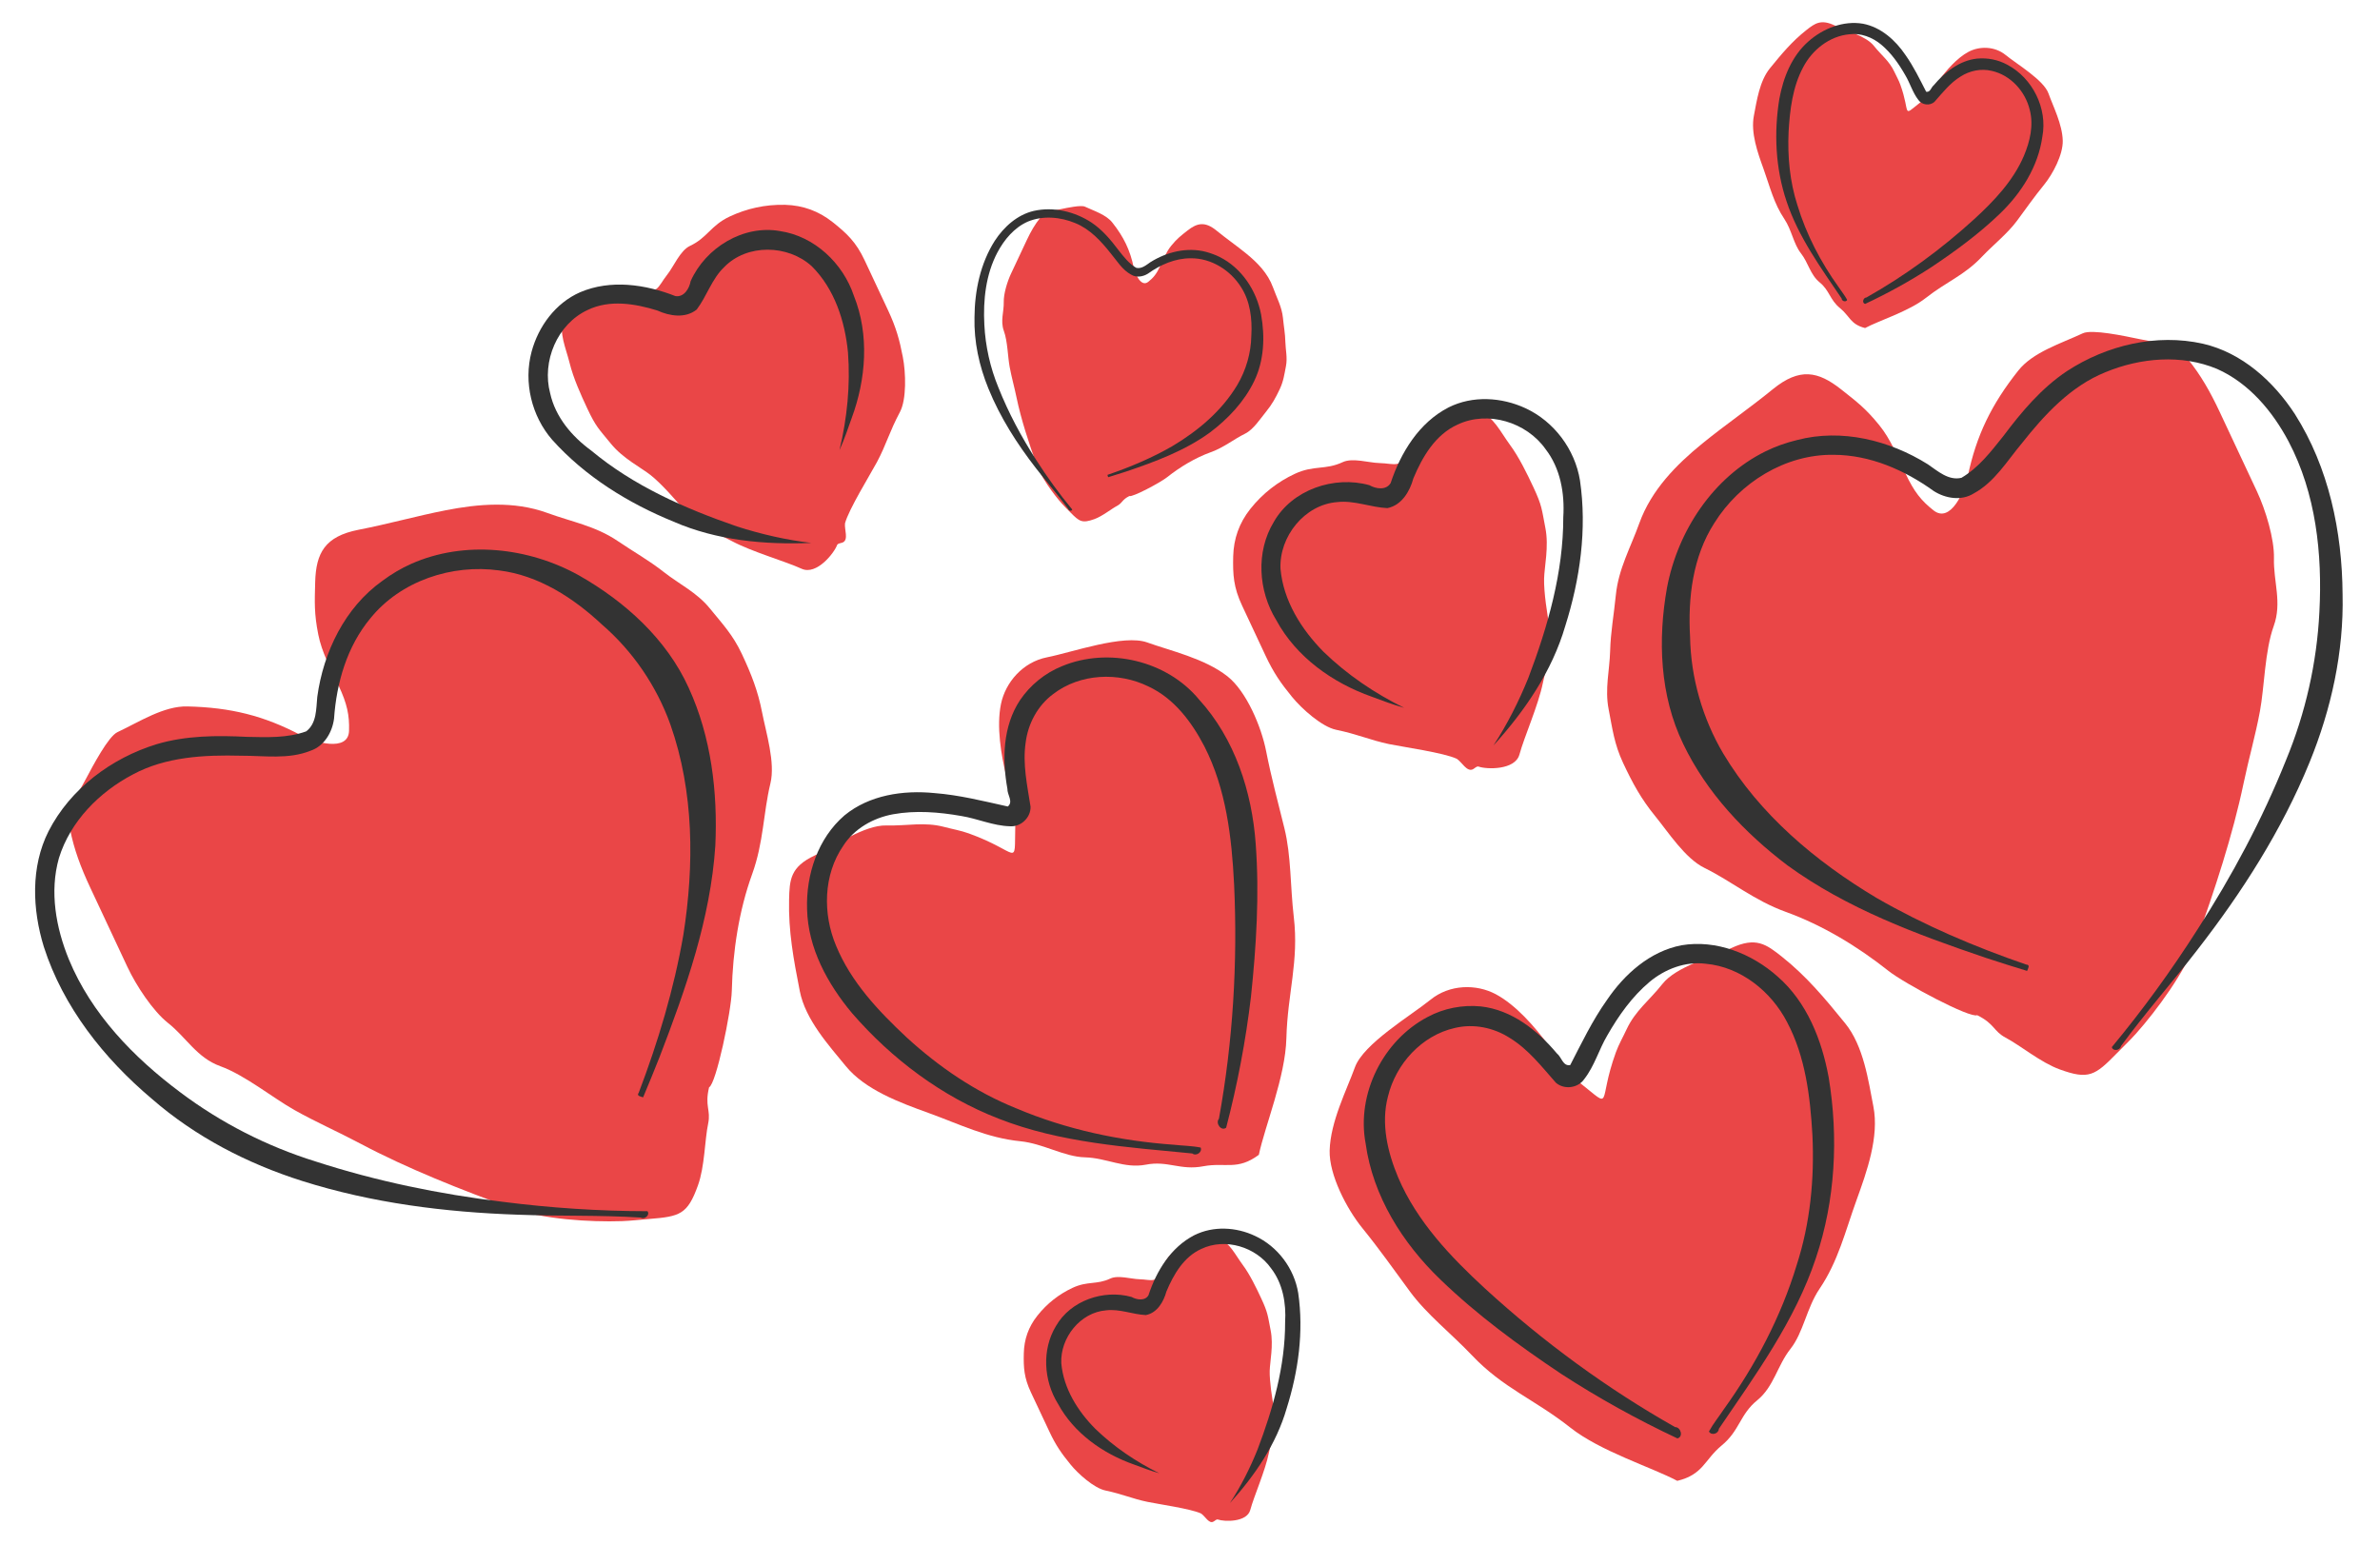 <?xml version="1.0" encoding="utf-8"?>
<!-- Generator: Adobe Illustrator 23.0.1, SVG Export Plug-In . SVG Version: 6.00 Build 0)  -->
<svg version="1.1" id="Layer_1" xmlns="http://www.w3.org/2000/svg" xmlns:xlink="http://www.w3.org/1999/xlink" x="0px" y="0px"
	 viewBox="0 0 629 408.3" style="enable-background:new 0 0 629 408.3;" xml:space="preserve">
<style type="text/css">
	.st0{fill-rule:evenodd;clip-rule:evenodd;fill:#EA4647;}
	.st1{fill:#333333;}
</style>
<g transform="matrix(-.271 .127 .127 .271 167.68 -2.964)">
	<path class="st0" d="M32,506.4c-7.9-9.6-38.8-29.8-48.6-37.1c-13.9-10.4-21.2-19.5-37.1-31.4c-10.1-7.6-19.5-29.3-22.9-42.9
		c-3.8-15-5.7-26.1-5.7-42.9v-48.6c0-18,4.1-28.2,11.4-42.9c6.9-13.7,17.1-24.2,31.4-31.4c15.9-7.9,32.3-11.4,48.6-11.4
		c18.8,0,25.7,8.6,42.9,8.6c9.5,0,20.9,10.5,28.6,14.3c13.2,6.6,15.2,13.4,28.6,0c12.2-12.2,27.7-13.4,42.9-17.1
		c14.6-3.6,22.7,8.4,28.6,14.3c8.8,8.8,8.7,23.3,11.4,37.1c2.7,13.5,2.9,29.6,2.9,42.9c0,18.2-1.6,20.7-5.7,37.1
		c-4,16.2-15.5,30.9-20,40c-5.2,10.4-11,29.7-14.3,42.9c-3.2,12.8-18.5,30.4-25.7,40c-12.5,16.7-34.8,35.8-45.7,48.6
		c-9.4,10.9-31.9-0.5-37.1-5.7c-1.3-1.3-3.8,0-5.7,0C35.1,520.7,34.9,511.2,32,506.4L32,506.4z"/>
	<path class="st0" d="M352,906.4c-6.9,0-46.2-52.4-54.3-68.6c-15.7-31.5-35.8-61.5-60-85.7c-21.2-21.2-31.5-44.3-48.6-65.7
		c-11.9-14.8-15.5-42.1-20-60c-4.7-18.7-5.7-34.4-5.7-54.3c0-18.7,4.3-31.4,8.6-48.6c4.4-17.5,15.3-30.6,22.9-45.7
		c7.8-15.5,16.1-26.8,25.7-42.9c12-20,29.3-32.1,45.7-48.6c22.1-22.1,51.6-32.9,80-40c26-6.5,50-10.3,77.1-17.1
		c29.4-7.3,42.7,2.6,54.3,25.7c8,16,12.5,24.4,17.1,42.9c3.9,15.6,2.9,32,2.9,48.6c0,17.8,2.4,27.7,8.6,40
		c8.7,17.3,32.6-4.4,40-14.3c22.4-29.8,46.1-48.8,80-65.7c18.7-9.4,44.4-5.7,65.7-5.7c8.9,0,32.1,17.6,42.9,25.7
		c15.2,11.4,27.2,17.6,31.4,34.3c4.3,17.3,5.7,34.2,5.7,54.3v77.1c0,18.5-3.9,44.9-11.4,60c-9.3,18.5-10,38.6-25.7,54.3
		c-16.4,16.4-30.2,45.2-42.9,62.9c-12.5,17.5-26.3,33.2-40,51.4c-28,37.3-63.6,75.1-97.1,108.6c-20.2,20.2-57.4,40.5-82.9,51.4
		c-7.5,3.2-15.2,5.7-22.9,8.6c-25.4,9.5-32.2,10.7-51.4-8.6c-12.6-12.6-22.3-33.6-31.4-45.7C358.9,925.1,362.8,919.9,352,906.4
		L352,906.4z"/>
	<path class="st0" d="M-62.3,1166.4c-15.3-20.4-50.5-52.4-65.7-82.9c-17.8-35.6-38.9-56.6-51.4-94.3c-8.6-25.8-20.8-49.6-25.7-74.3
		c-4.6-23.1-8.5-45.3-14.3-68.6c-5.3-21.2-6.7-55.1,2.9-74.3c11.5-22.9,36.3-42,51.4-57.1c15.7-15.7,63.9-20.3,85.7-25.7
		c21.2-5.3,42.7,4.5,54.3,20c12.2,16.3,19.1,41,22.9,60c3.6,17.8,3.9,27.9,11.4,42.9c16.9,33.8,5.7,22.8,40-11.4
		c5.3-5.3,11.4-9.5,17.1-14.3c14.1-11.8,29.1-14.6,45.7-22.9c17.6-8.8,48.7-2.9,68.6-2.9c24,0,29.3,10.1,37.1,25.7
		c12.4,24.9,18.8,49.4,25.7,77.1c6.3,25.1-3,54.8-8.6,77.1c-6.6,26.5-29.8,49.8-48.6,68.6c-20.9,20.9-37.4,41.9-62.9,57.1
		c-17.4,10.4-29.2,28.9-45.7,37.1c-16.9,8.5-27.2,23.9-45.7,28.6c-19.4,4.8-25.4,17.8-45.7,22.9
		C-32.9,1159.8-39.1,1171.1-62.3,1166.4L-62.3,1166.4z"/>
	<path class="st1" d="M393.9,376.2c-51.6,1.1-99.9,30.8-129.7,72.1c-27,38.2-46.2,83.7-45.6,131c0.4,47.8,15.8,94.3,37.9,136.3
		c31.3,56.7,77.2,103.3,123.6,147.9c9.4,8.8,18.8,17.6,28.4,26.2c1.4-1.3,5.1-3.7,1.8-5.3c-34.7-33.6-67.2-69.9-94.9-109.6
		c-34.9-51.7-62.1-110.3-68.4-172.9c-3.4-35.9,2.5-72.7,17.2-105.6c12.8-32,32.2-63.2,62-81.9c35.3-22.9,82.6-28.6,121-9.9
		c29.1,13.7,51.1,38.8,66.5,66.5c6.6,10.4,18.3,18.4,31,16.9c20.9-1.2,38.7-13.4,57.2-22c29-14.5,60.5-27.4,93.5-25.6
		c33.5,1.5,67.7,14,90.6,39.2c20.2,23.3,28.5,54.6,30,84.8c2.4,51.9-15,102.5-39.2,147.8c-21.1,39.8-49.1,75.8-82.4,106.2
		c-41.2,38.5-86.6,72.4-134.4,102.3c-36.1,22.9-73.6,43.6-112.3,61.8c-0.8,4.1,5.5,5.8,7.7,2.6c31.7-17.4,65-31.7,97.1-48.3
		c57.4-29.3,112.5-64.1,160-107.9c37.3-34.4,68.9-75.5,89.4-122c23.2-50.3,36.5-106.6,29.4-162c-4.8-34.2-19.3-68.9-47.1-90.7
		c-33.3-25.8-77.6-34.9-118.9-29.1c-26.8,4-51.6,15.5-75.3,28.1c-15.6,7.7-31.6,16.1-49.2,17.7c-11.5-2.4-16.4-14.3-21.8-23.4
		c-21.7-33.6-55.5-61.1-95.5-68.4C413.8,377,403.9,376,393.9,376.2L393.9,376.2z"/>
	<path class="st1" d="M157.2,222.3c-29.3,1-55.3,18.2-74.8,38.8c-6.4,4.3-14-0.9-17.8-6.3c-24.4-21.1-63.3-25.5-90.2-6.5
		c-25.6,17-38.3,49.3-34.8,79.4c2.1,37.1,21.6,71.4,47.6,97C-5.7,432,1.4,439.2,9,445.8c-18.1-22.7-33.2-47.9-43.5-75.1
		c-9.3-26.2-13-55.8-3.3-82.4c10.9-26.3,43.3-42.4,70.4-32.1c14.3,4.8,24.7,16.7,37.8,23.6c12.4,3.1,24.2-4.9,31.9-14
		c15.3-13.9,34-26.8,55.6-26.5c29.5-0.1,56,23.9,61.1,52.6c4.7,20.9-1.2,42.6-11.3,61c-20.7,44.3-53.3,81.6-88.1,115.4
		c-16.5,15.3-34.3,29.3-53.4,41.1c38.1-15.9,74.7-37.4,102.2-68.6c29.4-31.9,53.8-69.2,66.4-111c7.6-26.7,1.4-56.8-16.5-78.1
		C203.3,233.9,180.8,221.7,157.2,222.3L157.2,222.3z"/>
	<path class="st1" d="M-88.1,701.9c-44.4,2-85.9,34.8-97,78c-13.9,44.7-7.8,93.5,8.8,136.7c16.1,42.2,37.8,81.9,61.1,120.5
		c20.7,33.3,43.8,65.2,68.9,95.4c5.5,1.1,7-7.8,2.4-9.9c-40.1-56.4-73.5-117.7-99.9-181.6c-15.8-38.6-29.5-79.5-28-121.8
		c1-24.2,6.3-49.6,22.2-68.6c18.5-23.1,49.9-36.2,79.2-29.7c16.6,3.4,31.1,14.2,40.1,28.5c10.6,16,14.8,35,20.1,53.1
		c3.9,8.9,15.6,12.7,24,7.8c13.1-6.6,22.8-18.1,34.8-26.3c16.5-11.6,34.4-21.8,54-27c17.2-4.5,36.4-3.1,51.7,6.6
		c26.8,15.7,41.9,46.7,43.1,77.1c1.7,34.6-9.4,68.2-22.1,99.9c-14.7,35.7-34.7,69.5-61.1,97.8c-32,35.6-70.6,64.8-112.3,88.1
		c-6.7,4.1-14.2,7.7-20.4,12.3c0.3,4.5,7,5.4,8.9,1.6c49.7-29.5,101.5-57.9,141.7-100.3c37.2-38.9,63.2-87.8,77.8-139.4
		c8.6-32.6,10.9-68.5-3-100c-12-28-35.2-52.7-65.1-61c-27.5-7-56.5,1.7-80.3,15.9c-19.1,10.8-36.2,24.8-53.6,38.2
		c-6.4-1.6-3.9-9.7-6.3-14.3c-6.8-25.7-19.8-51.8-43.2-66.1C-55.5,705.1-71.8,701-88.1,701.9L-88.1,701.9z M6.6,795.7
		C6.8,795.9,6.1,795.4,6.6,795.7z"/>
</g>
<g transform="matrix(.271 -.127 .127 .271 301.52 72.313)">
	<path class="st0" d="M70.8,506.4c-7.9-9.6-38.8-29.8-48.6-37.1C8.4,458.9,1,449.8-14.9,437.9c-10.1-7.6-19.5-29.3-22.9-42.9
		c-3.8-15-5.7-26.1-5.7-42.9l0-48.6c0-18,4.1-28.2,11.4-42.9c6.9-13.7,17-24.2,31.4-31.4c15.9-7.9,32.3-11.4,48.6-11.4
		c18.8,0,25.7,8.6,42.9,8.6c9.5,0,20.9,10.5,28.6,14.3c13.2,6.6,15.2,13.4,28.6,0c12.2-12.2,27.7-13.4,42.9-17.1
		c14.6-3.6,22.7,8.4,28.6,14.3c8.8,8.8,8.7,23.3,11.4,37.1c2.7,13.5,2.9,29.6,2.9,42.9c0,18.2-1.6,20.7-5.7,37.1
		c-4,16.2-15.5,30.9-20,40c-5.2,10.4-11,29.7-14.3,42.9c-3.2,12.8-18.5,30.4-25.7,40c-12.5,16.7-34.8,35.8-45.7,48.6
		c-9.4,10.9-31.9-0.5-37.1-5.7c-1.3-1.3-3.8,0-5.7,0C73.8,520.7,73.7,511.2,70.8,506.4L70.8,506.4z"/>
	<path class="st0" d="M390.8,906.4c-6.9,0-46.2-52.4-54.3-68.6c-15.7-31.5-35.8-61.5-60-85.7c-21.2-21.2-31.5-44.3-48.6-65.7
		c-11.9-14.8-15.5-42.1-20-60c-4.7-18.7-5.7-34.4-5.7-54.3c0-18.7,4.3-31.4,8.6-48.6c4.4-17.5,15.3-30.6,22.9-45.7
		c7.8-15.5,16.1-26.8,25.7-42.9c12-20,29.3-32.1,45.7-48.6c22.1-22.1,51.6-32.9,80-40c26-6.5,50-10.3,77.1-17.1
		c29.4-7.3,42.7,2.6,54.3,25.7c8,16,12.5,24.4,17.1,42.9c3.9,15.6,2.9,32,2.9,48.6c0,17.8,2.4,27.7,8.6,40
		c8.7,17.3,32.6-4.4,40-14.3c22.4-29.8,46.1-48.8,80-65.7c18.7-9.4,44.4-5.7,65.7-5.7c8.9,0,32.1,17.6,42.9,25.7
		c15.2,11.4,27.2,17.6,31.4,34.3c4.3,17.3,5.7,34.2,5.7,54.3v77.1c0,18.5-3.9,44.9-11.4,60c-9.3,18.5-10,38.6-25.7,54.3
		c-16.4,16.4-30.2,45.2-42.9,62.9c-12.5,17.5-26.3,33.2-40,51.4c-28,37.3-63.6,75.1-97.1,108.6c-20.2,20.2-57.4,40.5-82.9,51.4
		c-7.5,3.2-15.2,5.7-22.9,8.6c-25.4,9.5-32.2,10.7-51.4-8.6c-12.6-12.6-22.3-33.6-31.4-45.7C397.7,925.1,401.6,919.9,390.8,906.4
		L390.8,906.4z"/>
	<path class="st0" d="M-23.5,1166.4c-15.3-20.4-50.5-52.4-65.7-82.9c-17.8-35.6-38.9-56.6-51.4-94.3c-8.6-25.8-20.8-49.6-25.7-74.3
		c-4.6-23.1-8.5-45.3-14.3-68.6c-5.3-21.2-6.7-55.1,2.9-74.3c11.5-22.9,36.3-42,51.4-57.1c15.7-15.7,63.9-20.3,85.7-25.7
		c21.2-5.3,42.7,4.5,54.3,20c12.2,16.3,19.1,41,22.9,60c3.6,17.8,3.9,27.9,11.4,42.9c16.9,33.8,5.7,22.8,40-11.4
		c5.3-5.3,11.4-9.5,17.1-14.3c14.1-11.8,29.1-14.6,45.7-22.9c17.6-8.8,48.7-2.9,68.6-2.9c24,0,29.3,10.1,37.1,25.7
		c12.4,24.9,18.8,49.4,25.7,77.1c6.3,25.1-3,54.8-8.6,77.1c-6.6,26.5-29.8,49.8-48.6,68.6c-20.9,20.9-37.4,41.9-62.9,57.1
		c-17.4,10.4-29.2,28.9-45.7,37.1c-16.9,8.5-27.2,23.9-45.7,28.6c-19.4,4.8-25.4,17.8-45.7,22.9C5.9,1159.8-0.3,1171.1-23.5,1166.4
		L-23.5,1166.4z"/>
	<path class="st1" d="M432.7,376.2c-51.6,1.1-99.9,30.8-129.7,72.1c-27,38.2-46.2,83.7-45.6,131c0.4,47.8,15.8,94.3,37.9,136.3
		c31.3,56.7,77.2,103.3,123.6,147.9c9.4,8.8,18.8,17.6,28.4,26.2c1.4-1.3,5.1-3.7,1.8-5.3c-34.7-33.6-67.2-69.9-94.9-109.6
		c-34.9-51.7-62.1-110.3-68.4-172.9c-3.4-35.9,2.5-72.7,17.2-105.6c12.8-32,32.2-63.2,62-81.9c35.3-22.9,82.6-28.6,121-9.9
		c29.1,13.7,51.1,38.8,66.5,66.5c6.6,10.4,18.3,18.4,31,16.9c20.9-1.2,38.7-13.4,57.2-22c29-14.5,60.5-27.4,93.5-25.6
		c33.5,1.5,67.7,14,90.6,39.2c20.2,23.3,28.5,54.6,30,84.8c2.4,51.9-15,102.5-39.2,147.8c-21.1,39.8-49.1,75.8-82.4,106.2
		c-41.2,38.5-86.6,72.4-134.4,102.3c-36.1,22.9-73.6,43.6-112.3,61.8c-0.8,4.1,5.5,5.8,7.7,2.6c31.7-17.4,65-31.7,97.1-48.3
		c57.4-29.3,112.5-64.1,160-107.9c37.3-34.4,68.9-75.5,89.4-122c23.2-50.3,36.5-106.6,29.4-162c-4.8-34.2-19.3-68.9-47.1-90.7
		c-33.3-25.8-77.6-34.9-118.9-29.1c-26.8,4-51.6,15.5-75.3,28.1c-15.6,7.7-31.6,16.1-49.2,17.7c-11.5-2.4-16.4-14.3-21.8-23.4
		c-21.7-33.6-55.5-61.1-95.5-68.4C452.6,377,442.7,376,432.7,376.2L432.7,376.2z"/>
	<path class="st1" d="M196,222.3c-29.3,1-55.3,18.2-74.8,38.8c-6.4,4.3-14-0.9-17.8-6.3c-24.4-21-63.4-25.4-90.2-6.4
		c-25.6,17-38.3,49.3-34.8,79.4c2.1,37.1,21.6,71.4,47.6,97c7.1,7.3,14.2,14.5,21.8,21.1C29.7,423.3,14.6,398,4.3,370.8
		C-5,344.6-8.7,315,1,288.4c10.9-26.3,43.3-42.4,70.4-32.1c14.3,4.8,24.7,16.7,37.8,23.6c12.4,3.1,24.2-4.9,31.9-14
		c15.3-13.9,34-26.8,55.6-26.5c29.5-0.1,56,23.9,61.1,52.6c4.7,20.9-1.2,42.6-11.3,61c-20.7,44.3-53.3,81.6-88.1,115.4
		c-16.5,15.3-34.3,29.3-53.4,41.1c38.1-15.9,74.7-37.4,102.2-68.6c29.4-31.9,53.8-69.2,66.4-111c7.6-26.7,1.4-56.8-16.5-78.1
		C242.1,233.9,219.6,221.7,196,222.3L196,222.3z"/>
	<path class="st1" d="M-49.3,701.9c-44.4,2-85.9,34.8-97,78c-13.9,44.7-7.8,93.5,8.8,136.7c16.1,42.2,37.8,81.9,61.1,120.5
		c20.7,33.3,43.8,65.2,68.9,95.4c5.5,1.1,7-7.8,2.4-9.9c-40.1-56.4-73.5-117.7-99.9-181.6c-15.8-38.6-29.5-79.5-28-121.8
		c1-24.2,6.3-49.6,22.2-68.6c18.5-23.1,49.9-36.2,79.2-29.7c16.6,3.4,31.1,14.2,40.1,28.5c10.6,16,14.8,35,20.1,53.1
		c3.9,8.9,15.6,12.7,24,7.8c13.1-6.6,22.8-18.1,34.8-26.3c16.5-11.6,34.4-21.8,54-27c17.2-4.5,36.4-3.1,51.7,6.6
		c26.8,15.7,41.9,46.7,43.1,77.1c1.7,34.6-9.4,68.2-22.1,99.9c-14.7,35.7-34.7,69.5-61.1,97.8c-32,35.6-70.6,64.8-112.3,88.1
		c-6.7,4.1-14.2,7.7-20.4,12.3c0.3,4.5,7,5.4,8.9,1.6c49.7-29.5,101.5-57.9,141.7-100.3c37.2-38.9,63.2-87.8,77.8-139.4
		c8.6-32.6,10.9-68.5-3-100c-12-28-35.2-52.7-65.1-61c-27.5-7-56.5,1.7-80.3,15.9c-19.1,10.8-36.2,24.8-53.6,38.2
		c-6.4-1.6-3.9-9.7-6.3-14.3c-6.8-25.7-19.8-51.8-43.2-66.1C-16.8,705.1-33.1,701-49.3,701.9L-49.3,701.9z M45.4,795.7
		C45.6,795.9,44.9,795.4,45.4,795.7z"/>
</g>
<g transform="matrix(-.127 0 0 .127 32.932 -91.096)">
	<path class="st0" d="M-2090.9,1749.6c-6.3,2.9-64.1-27.8-78.3-39c-27.6-21.8-58.6-40.4-90.8-52.1c-28.2-10.2-47.3-26.7-71.9-38.8
		c-17.1-8.4-31.9-31.5-43.6-45.8c-12.2-14.9-19.8-28.7-28.3-46.7c-7.9-16.9-9.5-30.2-12.9-47.6c-3.5-17.7,0.8-34.2,1.2-51.1
		c0.4-17.3,3.2-31,5-49.7c2.4-23.2,12.8-41.5,20.7-63.4c10.6-29.4,32.7-51.7,55.4-70.2c20.8-17,40.8-30.6,62.5-48.3
		c23.5-19.1,39.8-15.8,60.1,0.2c14.1,11.1,21.7,16.8,33.7,31.5c10.2,12.5,16.2,27.7,23.2,42.7c7.6,16.2,14,24.1,24.8,32.6
		c15.2,12,27.6-17.8,30.1-29.9c7.6-36.5,21-63.8,44.5-93.5c13-16.5,37.8-24.1,57-33.1c8-3.8,36.6,2.3,49.7,5
		c18.6,3.9,32.1,4.3,43,17.7c11.3,13.8,19.7,28.5,28.3,46.7l32.8,69.8c7.9,16.7,15.6,42.3,15.2,59.2c-0.5,20.7,7.4,39.1-0.2,60.1
		c-7.9,21.8-8.1,53.7-12.1,75.1c-3.9,21.2-9.7,41.2-14.3,63.6c-9.5,45.7-25.7,95-41.8,139.6c-9.7,26.8-34.7,61.1-53.1,81.8
		c-5.4,6.1-11.4,11.7-17,17.5c-19,19.4-24.6,23.3-50.2,14.1c-16.8-6.1-34.5-20.9-47.9-28
		C-2076.8,1763.6-2075.5,1757.2-2090.9,1749.6L-2090.9,1749.6z"/>
	<path class="st1" d="M-2278.4,1251.9c-46.3,23-77.3,70.3-86.7,120.4c-8.2,46-6.2,95.4,14.4,138c20.7,43.1,54.4,78.6,92.3,107.2
		c52.4,38,113.9,60.7,174.7,81.3c12.2,4,24.5,7.9,36.8,11.6c0.7-1.8,3-5.5-0.6-5.6c-45.7-15.7-90.6-34.7-132.5-58.8
		c-53.6-31.9-103.1-73.4-135.4-127.4c-18.4-31.1-28.7-66.8-29.3-102.9c-2-34.5,2.2-70.9,21.2-100.5c22.2-35.7,62.6-61,105.3-60.4
		c32.1,0,62.8,13.4,88.5,31.9c10.4,6.6,24.4,8.9,35.2,2.1c18.4-9.9,29.4-28.6,42.4-44.2c20.1-25.4,43.1-50.5,73.8-63
		c30.9-12.9,67.2-16.1,98.7-3.1c28.2,12.4,49,37.3,63.2,64c24.3,45.9,30,99.2,27.3,150.4c-2.2,45-12.2,89.5-29.4,131.2
		c-20.9,52.4-47.6,102.4-78.1,149.8c-23,36.1-48.1,70.8-75.4,103.7c1,4.1,7.4,2.9,8.1-0.9c21.3-29.2,45.3-56.3,67.4-85
		c39.5-50.9,74.6-105.9,98.9-165.7c19.2-47,30.3-97.6,29-148.5c-0.4-55.4-12.3-112-42.3-159.2c-18.9-28.9-46.8-54.1-81.2-62.1
		c-41.1-9.2-85.1,1.4-119.9,24.2c-22.5,15-40.1,36-56.2,57.4c-10.8,13.6-21.7,28.1-37,36.9c-11.5,2.7-20.9-6-29.7-11.9
		c-33.9-21.2-76.2-31.7-115.5-21.3C-2260.2,1244.2-2269.5,1247.5-2278.4,1251.9L-2278.4,1251.9z"/>
</g>
<g transform="matrix(.237 0 0 .237 895.5 44.077)">
	<path class="st0" d="M-2439.1,1501.9c-11.2-5.3-47.9-10.5-59.8-13c-17-3.5-27.5-8.6-47-12.7c-12.3-2.6-30.1-18.2-38.9-29.1
		c-9.8-12-16.3-21.2-23.4-36.4l-20.7-44c-7.6-16.3-8.3-27.3-7.9-43.6c0.4-15.4,5.1-29.2,15.1-41.8c11-13.9,24.4-24.1,39.1-31
		c17-8,26.9-3.2,42.4-10.5c8.6-4,23.4,0.6,31.9,0.8c14.7,0.4,19.4,5.7,25.9-12.2c5.9-16.2,19.4-23.9,31.5-33.7
		c11.6-9.5,24.1-2,31.9,0.8c11.7,4.2,17.7,17.4,26.1,28.8c8.2,11,15.2,25.6,20.8,37.6c7.7,16.5,7.3,19.4,10.6,36
		c3.2,16.3-0.8,34.6-1.1,44.7c-0.3,11.6,2.7,31.6,5.3,44.9c2.6,13-3.8,35.4-6.3,47.1c-4.2,20.4-16.3,47.2-20.7,63.4
		c-3.8,13.9-29.1,13.1-36,10.6c-1.8-0.6-3.4,1.6-5.2,2.4C-2430.3,1513.6-2434.5,1505-2439.1,1501.9L-2439.1,1501.9z"/>
	<path class="st1" d="M-2446.6,1191.5c-26.1,13.3-42.3,39.9-51.2,67c-3.9,6.6-13.1,5.1-18.8,1.9c-31-8.7-68.1,3.9-84.4,32.5
		c-15.9,26.2-13.7,60.9,2.3,86.6c17.7,32.7,49.9,55.4,84.3,67.6c9.5,3.6,19,7.1,28.7,9.9c-26-12.8-50.4-29.3-71.3-49.5
		c-19.6-19.7-35.5-45-38-73.2c-1.3-28.4,21.2-56.8,50.1-59c15-1.8,29.4,4.6,44.2,5.3c12.6-2.4,19.8-14.8,22.9-26.2
		c8-19.1,19.4-38.8,39-47.6c26.7-12.7,60.9-2.2,77.7,21.6c13.1,16.9,17,39.1,15.7,60.1c0.1,48.9-13.5,96.5-30.7,141.9
		c-8.4,20.9-18.6,41.1-30.9,59.9c27.7-30.6,51.7-65.6,63.3-105.6c13-41.3,19.2-85.5,12.9-128.7c-4.5-27.4-22.9-52-48.2-63.7
		C-2399.9,1182.4-2425.5,1180.9-2446.6,1191.5L-2446.6,1191.5z"/>
</g>
<g transform="matrix(-.17 0 0 .17 95.625 -278.68)">
	<path class="st0" d="M-2337,2149.3c-22.5-12-68-25.9-94.7-47c-31.3-24.7-59.3-34.7-86.6-63.5c-18.8-19.7-39.9-36.1-54.9-56.3
		c-14-19-26.9-37.4-42.1-56c-13.8-17-29.5-47-29-68.4c0.6-25.6,15-53.4,22.2-73.6c7.5-20.9,49.2-45.5,66.6-59.7
		c16.9-13.8,40.6-14,57.6-5c18,9.5,34.7,29,46.2,44.6c10.8,14.6,15.4,23.5,28.6,33.9c29.7,23.4,14.9,18.2,31.3-27.4
		c2.5-7,6.3-13.5,9.4-20.2c7.8-16.7,20.2-25.6,31.7-40.1c12.2-15.4,42.8-23.3,60.8-31.7c21.7-10.2,30.8-3.4,44.6,7.5
		c21.8,17.2,38,36.7,56.1,58.9c16.4,20.1,20.6,50.9,25,73.5c5.3,26.8-5.8,57.8-14.8,82.7c-10,27.8-16,53.8-32.6,78.4
		c-11.3,16.9-14.2,38.6-25.6,53.1c-11.7,14.9-14.4,33.2-29.2,45.3c-15.5,12.6-15.5,26.9-31.7,40.1
		C-2313.3,2130.8-2314.1,2143.6-2337,2149.3L-2337,2149.3z"/>
	<path class="st1" d="M-2558,1739.9c-39.4,20.7-62.9,68-54.6,111.8c6.4,46.4,32.7,87.9,66.1,119.9c32.5,31.3,69.1,58.1,106.5,83.1
		c32.9,21.4,67.3,40.4,102.9,57.1c5.5-1.3,3-10-2-10c-60.3-34-116.5-75.2-167.7-121.9c-30.7-28.2-60.5-59.4-77.1-98.3
		c-9.4-22.3-15.4-47.5-9.1-71.5c6.9-28.8,29.7-54,59-60.6c16.5-4,34.2-0.4,48.4,8.7c16.4,10,28.3,25.4,40.8,39.5
		c7.3,6.5,19.5,4.9,25-3.1c9-11.6,12.9-26.1,20.4-38.6c10-17.5,21.8-34.4,37.4-47.4c13.7-11.4,31.7-18.3,49.6-16
		c30.9,2.9,57.8,24.4,71.8,51.5c16.3,30.6,20.5,65.7,22.5,99.8c1.8,38.5-1.8,77.6-13.7,114.4c-13.9,45.8-36.3,88.7-64.2,127.5
		c-4.4,6.6-9.6,13-13.2,19.8c2.2,4,8.6,1.9,8.7-2.3c32.4-47.9,67.2-95.5,85.6-151c17.2-51,19.8-106.4,11.2-159.3
		c-6.1-33.1-19.3-66.6-45.2-89.3c-22.8-20.2-54.3-32.7-84.9-27.5c-27.9,5.4-50.4,25.6-65.9,48.5c-12.7,17.9-22.3,37.8-32.3,57.3
		c-6.5,1.2-7.7-7.1-11.8-10.2c-17.1-20.4-40-38.4-67.2-41.4C-2527.3,1728.9-2543.8,1732.1-2558,1739.9L-2558,1739.9z
		 M-2432.5,1784.4C-2432.2,1784.6-2433,1784.4-2432.5,1784.4z"/>
</g>
</svg>
